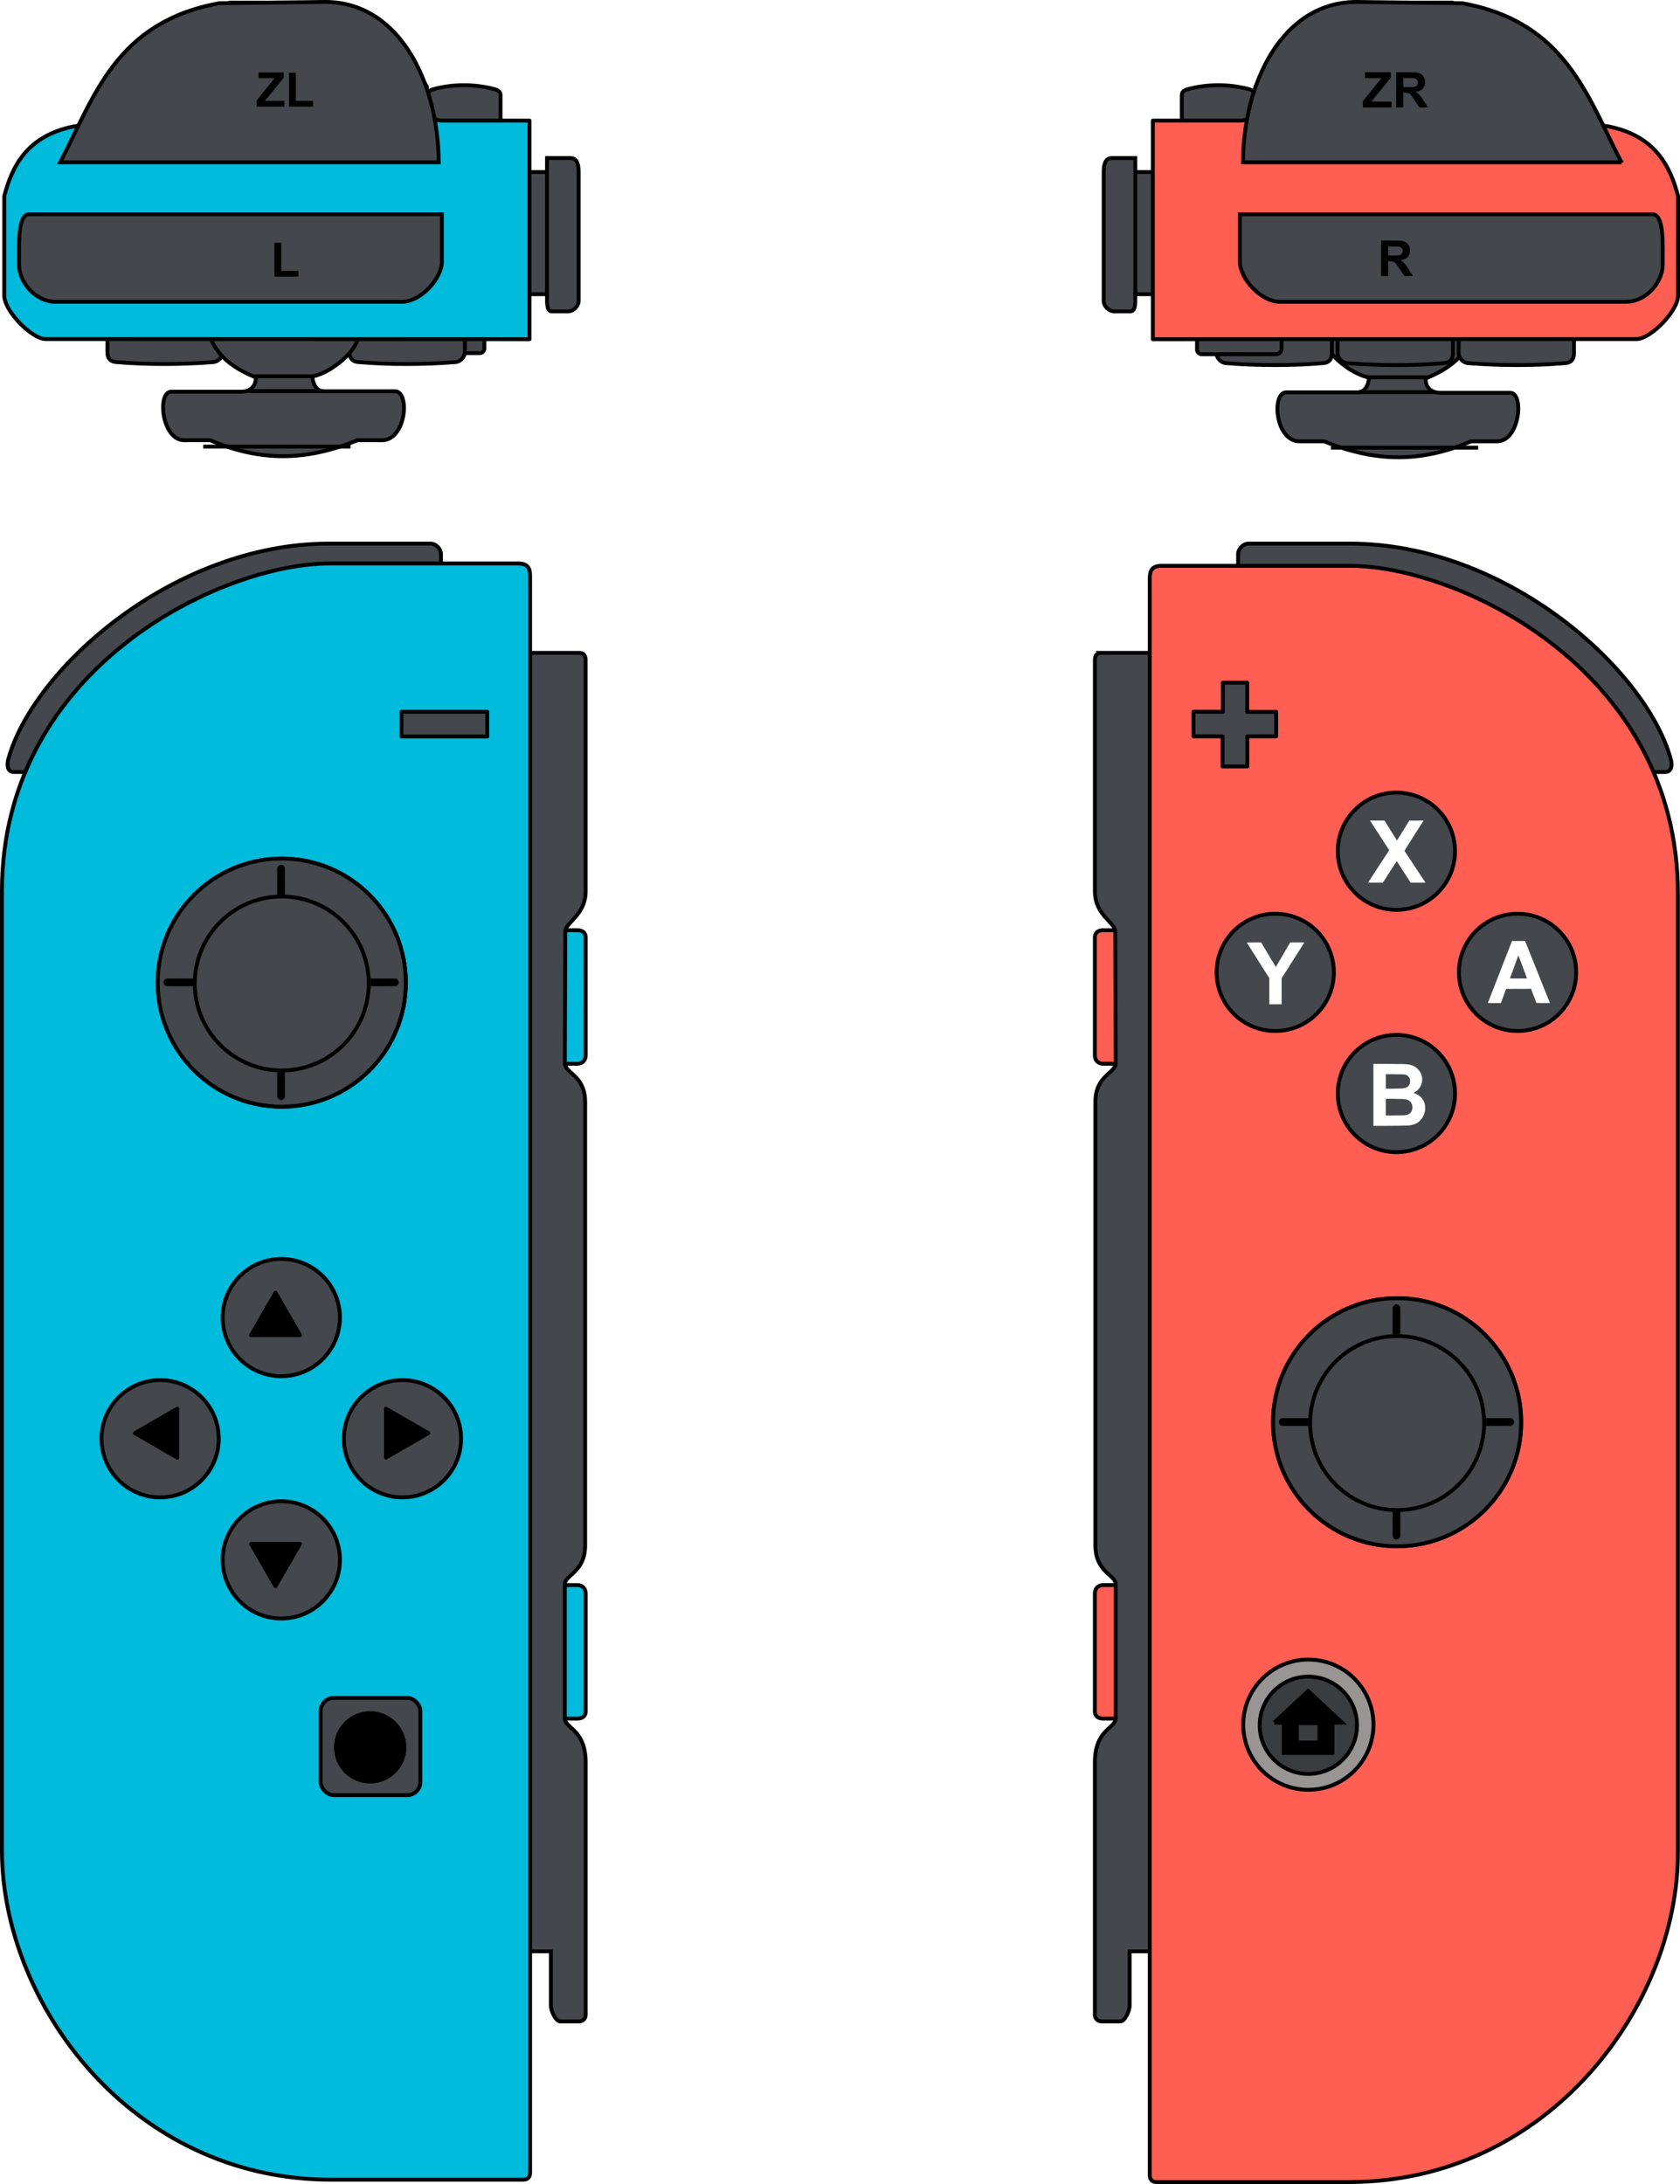 <?xml version="1.0" encoding="UTF-8" standalone="no"?>
<!-- Created with Inkscape (http://www.inkscape.org/) -->

<svg
   width="1000"
   height="1300"
   viewBox="0 0 264.583 343.958"
   version="1.1"
   id="svg1"
   xmlns="http://www.w3.org/2000/svg"
   xmlns:svg="http://www.w3.org/2000/svg">
  <defs
     id="defs1">
    <filter
       id="filter3994"
       color-interpolation-filters="sRGB"
       y="-0.06"
       height="1.12"
       x="-inf"
       width="inf">
      <feGaussianBlur
         stdDeviation="0.95"
         id="feGaussianBlur3996" />
    </filter>
  </defs>
  <style
     id="style2">#buttons{fill:#ffffff;}
.button{fill:#44484c;}
  </style>
  <g
     id="joycon"
     transform="scale(2.303)">
    <g
       id="right"
       transform="translate(27.045)">
      <path
         style="fill:#ff5f53;fill-opacity:1;stroke:#000000;stroke-width:0.265px;stroke-linecap:butt;stroke-linejoin:miter;stroke-opacity:1"
         d="m 48.376,63.613 h 1.111 v 9.132 h -1.087 c -0.38,0 -0.573,-0.265 -0.573,-0.573 v -8.08 c 0,-0.292 0.214,-0.479 0.55,-0.479 z"
         id="path3822" />
      <path
         id="path3824"
         d="m 48.376,117.526 h 1.111 v -9.132 h -1.087 c -0.38,0 -0.573,0.265 -0.573,0.573 v 8.08 c 0,0.292 0.214,0.479 0.55,0.479 z"
         style="fill:#ff5f53;fill-opacity:1;stroke:#000000;stroke-width:0.265px;stroke-linecap:butt;stroke-linejoin:miter;stroke-opacity:1" />
      <path
         style="fill:#44484c;fill-opacity:1;stroke:#000000;stroke-width:0.265px;stroke-linecap:butt;stroke-linejoin:miter;stroke-opacity:1"
         d="m 48.235,44.647 h 3.707 v 88.794 h -1.734 v 3.688 c 0,0.412 -0.346,1.107 -0.639,1.107 h -1.291 c -0.237,0 -0.45,-0.183 -0.45,-0.45 v -17.262 c 0,-2.28 1.426,-2.308 1.426,-3.028 V 108.339 c 0,-0.65 -1.391,-0.81 -1.391,-2.666 V 75.365 c 0,-1.84 1.391,-1.964 1.391,-2.666 l -0.033,-9.004 c 0,-0.62 -1.391,-1.098 -1.391,-2.748 V 45.124 c -0.003,-0.26 0.125,-0.476 0.406,-0.476 z"
         id="path3820" />
      <path
         style="fill:#44484c;fill-opacity:1;stroke:#000000;stroke-width:0.265px;stroke-linecap:butt;stroke-linejoin:miter;stroke-opacity:1"
         d="m 57.624,38.985 v -1.108 c 0,-0.333 0.34,-0.703 0.703,-0.703 h 6.945 c 10.714,0 20.304,8.642 21.948,14.775 0.075,0.28 0.102,0.842 -0.386,0.842 h -1.234 z"
         id="path3818" />
      <path
         style="fill:#ff5f53;fill-opacity:1;stroke:#000000;stroke-width:0.265px;stroke-linecap:butt;stroke-linejoin:miter;stroke-opacity:1"
         d="M 51.58,39.555 V 148.745 c 0,0.271 0.134,0.475 0.475,0.475 h 13.134 c 13.674,0 22.509,-12.091 22.509,-22.509 V 61.11 c 0,-15.315 -15.019,-22.415 -22.415,-22.415 h -12.909 c -0.658,0 -0.794,0.362 -0.794,0.86 z"
         id="path3923" />
      <path
         style="fill-opacity:1;stroke:#000000;stroke-width:0.265px;stroke-linecap:round;stroke-linejoin:round;stroke-opacity:1"
         d="m 54.565,48.674 h 2.013 v -1.988 h 1.67 v 1.996 h 1.979 v 1.67 h -1.971 v 2.063 h -1.695 v -2.063 h -1.988 z"
         id="Start"
         class="button" />
      <ellipse
         style="fill:#44484c;fill-opacity:1;stroke:#000000;stroke-width:0.265;stroke-linecap:round;stroke-linejoin:round;stroke-miterlimit:4;stroke-dasharray:none;stroke-opacity:1"
         id="path3095"
         cx="68.447"
         cy="58.21"
         rx="4.009"
         ry="4.009" />
      <ellipse
         id="path3865"
         style="fill:#44484c;fill-opacity:1;stroke:#000000;stroke-width:0.265;stroke-linecap:round;stroke-linejoin:round;stroke-miterlimit:4;stroke-dasharray:none;stroke-opacity:1"
         cx="68.447"
         cy="74.781"
         rx="4.009"
         ry="4.009" />
      <ellipse
         transform="rotate(90)"
         id="path3867"
         style="fill:#44484c;fill-opacity:1;stroke:#000000;stroke-width:0.265;stroke-linecap:round;stroke-linejoin:round;stroke-miterlimit:4;stroke-dasharray:none;stroke-opacity:1"
         cx="66.495"
         cy="-60.162"
         rx="4.009"
         ry="4.009" />
      <ellipse
         style="fill:#44484c;fill-opacity:1;stroke:#000000;stroke-width:0.265;stroke-linecap:round;stroke-linejoin:round;stroke-miterlimit:4;stroke-dasharray:none;stroke-opacity:1"
         id="path3869"
         transform="rotate(90)"
         cx="66.495"
         cy="-76.733"
         rx="4.009"
         ry="4.009" />
      <ellipse
         id="path3879"
         style="fill:#999595;fill-opacity:1;stroke:#000000;stroke-width:0.265;stroke-linecap:round;stroke-linejoin:round;stroke-miterlimit:4;stroke-dasharray:none;stroke-opacity:1"
         cx="62.426"
         cy="117.942"
         rx="4.453"
         ry="4.453" />
      <ellipse
         style="fill:#3a3d40;fill-opacity:1;stroke:#000000;stroke-width:0.265;stroke-linecap:round;stroke-linejoin:round;stroke-miterlimit:4;stroke-dasharray:none;stroke-opacity:1"
         id="path3881"
         cx="62.426"
         cy="117.982"
         rx="3.326"
         ry="3.326" />
      <path
         style="fill:#000000;stroke:#000000;stroke-width:0.265;stroke-linecap:butt;stroke-linejoin:miter;stroke-miterlimit:4;stroke-dasharray:none;stroke-opacity:1"
         d="m 60.087,117.805 h 0.657 v 2.068 c 1.102,0 2.333,0 3.334,0 v -2.068 h 0.657 c -0.724,-0.673 -1.698,-1.593 -2.324,-2.165 -0.757,0.696 -1.556,1.448 -2.324,2.165 z m 1.55,0.035 c 0.513,0 1.085,0 1.55,0 v 1.321 c -0.512,0 -1.084,0 -1.55,0 z"
         id="path3883" />
      <circle
         style="fill-opacity:1;stroke:#000000;stroke-width:0.265;stroke-linecap:round;stroke-linejoin:round;stroke-miterlimit:4;stroke-dasharray:none;stroke-opacity:1"
         id="rightStickBackground"
         cx="68.497"
         cy="97.259"
         r="8.483" />
      <g
         id="RightStick"
         class="button"
         style="display:inline">
        <circle
           style="fill-opacity:1;stroke:#000000;stroke-width:0.265;stroke-linecap:round;stroke-linejoin:round;stroke-miterlimit:4;stroke-dasharray:none;stroke-opacity:1"
           id="path3888"
           cx="68.497"
           cy="97.259"
           r="8.483" />
        <circle
           id="path3892"
           style="fill-opacity:1;stroke:#000000;stroke-width:0.265;stroke-linecap:round;stroke-linejoin:round;stroke-miterlimit:4;stroke-dasharray:none;stroke-opacity:1"
           cx="68.497"
           cy="97.318"
           r="5.949" />
        <path
           style="fill:#000000;stroke:#000000;stroke-width:0.008;stroke-linecap:round;stroke-linejoin:round;stroke-miterlimit:4;stroke-dasharray:none;stroke-opacity:1"
           d="m 68.19,90.35 c 6e-5,-0.568 0.003,-0.903 0.004,-0.921 0.008,-0.055 0.035,-0.107 0.076,-0.149 0.126,-0.126 0.34,-0.088 0.417,0.073 0.029,0.06 0.027,-0.013 0.027,0.984 l 6e-5,0.9 -0.186,-2.1e-4 c -0.102,-1.2e-4 -0.22,0.001 -0.263,0.003 l -0.077,0.003 8e-5,-0.893 z"
           id="path3899" />
        <path
           style="fill:#000000;fill-opacity:1;stroke:#000000;stroke-width:0.008;stroke-linecap:round;stroke-linejoin:round;stroke-miterlimit:4;stroke-dasharray:none;stroke-opacity:1"
           d="m 68.423,105.278 c -0.103,-0.011 -0.192,-0.088 -0.224,-0.194 -0.006,-0.021 -0.007,-0.087 -0.008,-0.857 l -0.003,-0.834 0.061,0.003 c 0.034,0.002 0.152,0.003 0.263,0.003 h 0.202 v 0.835 0.835 l -0.009,0.027 c -0.028,0.081 -0.091,0.144 -0.172,0.171 -0.026,0.009 -0.077,0.013 -0.108,0.01 v 0 z"
           id="path3901" />
        <path
           style="fill:#000000;fill-opacity:1;stroke:#000000;stroke-width:0.008;stroke-linecap:round;stroke-linejoin:round;stroke-miterlimit:4;stroke-dasharray:none;stroke-opacity:1"
           d="m 74.578,97.336 c 0,-0.094 -0.003,-0.212 -0.003,-0.263 l -0.003,-0.092 0.855,0.001 0.855,10e-4 0.03,0.011 c 0.114,0.042 0.185,0.147 0.177,0.263 -0.004,0.064 -0.029,0.121 -0.074,0.167 -0.035,0.036 -0.068,0.055 -0.129,0.074 -0.013,0.004 -0.188,0.006 -0.862,0.007 l -0.845,10e-4 v -0.171 0 z"
           id="path3903" />
        <path
           style="fill:#000000;fill-opacity:1;stroke:#000000;stroke-width:0.008;stroke-linecap:round;stroke-linejoin:round;stroke-miterlimit:4;stroke-dasharray:none;stroke-opacity:1"
           d="m 60.642,97.502 c -0.057,-0.008 -0.112,-0.036 -0.153,-0.079 -0.141,-0.149 -0.07,-0.387 0.13,-0.436 0.019,-0.005 0.182,-0.006 0.913,-0.006 l 0.89,-1.4e-4 -0.003,0.088 c -0.003,0.048 -0.003,0.166 -0.003,0.263 v 0.175 l -0.874,-5.3e-4 c -0.481,-2.6e-4 -0.886,-0.002 -0.899,-0.004 z"
           id="path3905" />
      </g>
      <g
         id="buttons">
        <path
           style="stroke:none;stroke-width:0.265"
           d="m 66.511,60.355 c 0,-0.003 0.325,-0.501 0.723,-1.109 l 0.723,-1.104 -0.641,-0.99 c -0.352,-0.544 -0.649,-1.001 -0.659,-1.015 l -0.018,-0.025 h 0.496 0.496 l 0.425,0.682 c 0.234,0.375 0.429,0.68 0.434,0.679 0.005,-0.003 0.195,-0.307 0.423,-0.679 l 0.414,-0.676 0.488,-0.003 c 0.269,-0.003 0.488,0 0.488,0.003 0,0.003 -0.294,0.465 -0.654,1.027 -0.375,0.585 -0.653,1.028 -0.651,1.037 0.003,0.008 0.326,0.5 0.719,1.092 0.394,0.592 0.716,1.079 0.716,1.082 0,0.003 -0.228,0.005 -0.508,0.005 H 69.419 L 68.947,59.622 c -0.381,-0.596 -0.474,-0.735 -0.483,-0.725 -0.006,0.007 -0.221,0.339 -0.477,0.738 l -0.466,0.726 h -0.504 c -0.277,0 -0.504,-0.003 -0.504,-0.004 z"
           id="X" />
        <path
           style="stroke:none;stroke-width:0.265"
           d="m 74.705,68.578 c 0.016,-0.042 1.605,-4.122 1.625,-4.172 l 0.023,-0.058 h 0.447 0.447 l 0.846,2.112 c 0.465,1.161 0.848,2.117 0.851,2.123 0.004,0.009 -0.089,0.011 -0.457,0.009 l -0.462,-0.003 -0.186,-0.484 -0.186,-0.484 -0.853,0.003 -0.853,0.003 -0.176,0.484 -0.176,0.484 h -0.449 c -0.424,0 -0.448,-0.003 -0.443,-0.016 z m 2.673,-1.674 c -0.003,-0.006 -0.135,-0.363 -0.295,-0.793 -0.16,-0.43 -0.293,-0.778 -0.296,-0.774 -0.005,0.005 -0.346,0.939 -0.573,1.567 -0.003,0.009 0.117,0.011 0.582,0.011 0.465,0 0.585,-0.003 0.582,-0.011 z"
           id="A" />
        <path
           style="stroke:none;stroke-width:0.265"
           d="m 66.875,74.872 v -2.119 l 1.048,0.004 c 1.045,0.004 1.157,0.008 1.367,0.04 0.318,0.048 0.579,0.211 0.751,0.467 0.262,0.39 0.22,0.9 -0.103,1.242 -0.075,0.08 -0.147,0.136 -0.248,0.192 l -0.078,0.044 0.063,0.021 c 0.154,0.051 0.317,0.144 0.426,0.244 0.128,0.117 0.239,0.304 0.287,0.483 0.022,0.082 0.024,0.108 0.025,0.262 0,0.134 -0.003,0.188 -0.016,0.248 -0.053,0.243 -0.171,0.469 -0.328,0.629 -0.2,0.204 -0.446,0.307 -0.796,0.336 -0.175,0.014 -1.025,0.027 -1.766,0.028 h -0.631 v -2.119 z m 2.112,1.398 c 0.196,-0.016 0.3,-0.056 0.403,-0.153 0.107,-0.101 0.151,-0.217 0.151,-0.397 0,-0.277 -0.15,-0.47 -0.411,-0.531 -0.151,-0.035 -0.239,-0.04 -0.829,-0.044 l -0.576,-0.004 v 0.57 0.57 h 0.576 c 0.317,-8e-5 0.625,-0.004 0.685,-0.009 v 0 z m -0.341,-1.831 c 0.309,-0.009 0.371,-0.018 0.482,-0.07 0.116,-0.055 0.199,-0.147 0.237,-0.265 0.026,-0.081 0.026,-0.246 -2.7e-4,-0.328 -0.05,-0.154 -0.164,-0.254 -0.341,-0.295 -0.055,-0.013 -0.151,-0.016 -0.681,-0.019 l -0.617,-0.004 v 0.496 0.496 h 0.321 c 0.177,0 0.446,-0.004 0.599,-0.008 v 0 z"
           id="B" />
        <path
           style="display:inline;stroke:none;stroke-width:0.265"
           d="m 59.758,67.785 v -0.891 l -0.771,-1.218 c -0.424,-0.67 -0.771,-1.22 -0.771,-1.222 0,-0.003 0.221,-0.004 0.492,-0.004 l 0.492,1.06e-4 0.498,0.839 c 0.371,0.624 0.501,0.836 0.509,0.828 0.006,-0.006 0.227,-0.384 0.492,-0.839 l 0.482,-0.828 h 0.485 0.485 l -0.013,0.021 c -0.007,0.011 -0.357,0.563 -0.776,1.226 L 60.598,66.901 v 0.888 0.888 h -0.42 -0.42 v -0.891 z"
           id="Y" />
      </g>
      <path
         id="path4136"
         d="m 52.096,11.769 h -1.501 l -0.004,-0.959 h -1.606 c -0.42,0 -0.554,0.382 -0.554,0.959 v 8.793 c 0,0.41 0.388,0.733 0.733,0.733 h 1.084 c 0.295,0 0.312,-0.319 0.343,-0.594 v -0.584 h 1.48 z"
         style="fill:#44484c;fill-opacity:1;stroke:#000000;stroke-width:0.265px;stroke-linecap:butt;stroke-linejoin:miter;stroke-opacity:1" />
      <path
         id="path4138"
         d="M 50.593,20.1 V 11.832"
         style="fill:#44484c;fill-opacity:1;stroke:#000000;stroke-width:0.265px;stroke-linecap:butt;stroke-linejoin:miter;stroke-opacity:1" />
      <path
         style="fill:#44484c;fill-opacity:1;stroke:#000000;stroke-width:0.265px;stroke-linecap:butt;stroke-linejoin:miter;stroke-opacity:1"
         d="m 58.733,6.537 v 1.852 h -4.961 V 6.504 c 0,-0.244 0.213,-0.354 0.405,-0.405 1.385,-0.371 2.877,-0.352 4.192,0 0.207,0.056 0.364,0.195 0.364,0.438 z"
         id="path4158" />
      <path
         style="fill:#44484c;fill-opacity:1;stroke:#000000;stroke-width:0.265px;stroke-linecap:butt;stroke-linejoin:miter;stroke-opacity:1"
         d="m 63.517,23.377 c 0.206,0.741 1.629,2.125 3.051,2.447 0,0.421 -0.247,1.006 -0.76,1.006 h -4.888 c -1.029,0 -0.77,3.348 0.897,3.348 h 1.687 c 3.505,1.44 6.635,1.47 10.056,0 h 1.777 c 1.548,0 1.867,-3.318 0.889,-3.318 h -4.794 c -0.695,0 -1.021,-0.486 -0.98,-0.98 1.248,-0.517 2.362,-1.194 2.991,-2.453 v -0.468 h -9.93 z"
         id="path4146" />
      <path
         style="fill:#44484c;fill-opacity:1;stroke:#000000;stroke-width:0.265px;stroke-linecap:butt;stroke-linejoin:miter;stroke-opacity:1"
         d="m 64.034,23.022 c 0,0.047 0,1.146 0,1.146 0,0.478 -0.292,0.667 -0.667,0.667 -2.018,0.178 -4.47,0.168 -6.536,0 -0.347,0 -0.688,-0.33 -0.684,-0.684 v -1.397 h 7.887 z"
         id="path4154" />
      <path
         style="fill:none;stroke:#000000;stroke-width:0.265px;stroke-linecap:butt;stroke-linejoin:miter;stroke-opacity:1"
         d="m 65.865,26.817 h 5.126"
         id="path4148" />
      <path
         style="fill:#44484c;fill-opacity:1;stroke:#000000;stroke-width:0.265px;stroke-linecap:butt;stroke-linejoin:miter;stroke-opacity:1"
         d="m 54.813,22.329 v 1.602 c 0,0.138 0.164,0.292 0.292,0.292 h 5.133 c 0.161,0 0.357,-0.161 0.357,-0.357 v -1.549 z"
         id="path4142" />
      <path
         style="fill:none;stroke:#000000;stroke-width:0.265px;stroke-linecap:butt;stroke-linejoin:miter;stroke-opacity:1"
         d="m 66.527,25.803 h 4.07"
         id="path4150" />
      <path
         style="fill:#44484c;fill-opacity:1;stroke:#000000;stroke-width:0.265px;stroke-linecap:butt;stroke-linejoin:miter;stroke-opacity:1"
         d="m 80.591,23.022 c 0,0.047 0,1.146 0,1.146 0,0.478 -0.292,0.667 -0.666,0.667 -2.018,0.178 -4.47,0.168 -6.536,0 -0.347,0 -0.688,-0.33 -0.684,-0.684 v -1.397 h 7.887 z"
         id="path4144" />
      <path
         transform="matrix(0,0.265,0.265,0,-213.137,-244.136)"
         style="fill:none;stroke:#000000;stroke-width:1px;stroke-linecap:butt;stroke-linejoin:miter;stroke-opacity:1;filter:url(#filter3994)"
         d="m 1036.792,1045.682 v 38"
         id="path4152" />
      <path
         id="path4160"
         d="m 72.311,23.022 c 0,0.047 0,1.146 0,1.146 0,0.478 -0.292,0.667 -0.666,0.667 -2.018,0.178 -4.47,0.168 -6.536,0 -0.347,0 -0.688,-0.33 -0.684,-0.684 v -1.397 h 7.887 z"
         style="fill:#44484c;fill-opacity:1;stroke:#000000;stroke-width:0.265px;stroke-linecap:butt;stroke-linejoin:miter;stroke-opacity:1" />
      <path
         id="path4140"
         d="m 84.865,23.188 c 0.971,0 2.844,-1.929 2.844,-2.968 v -6.813 c -0.521,-1.975 -1.52,-4.121 -4.763,-4.762 -0.566,0 -0.86,-0.534 -0.86,-0.86 -3.07,-4.071 -6.402,-6.166 -9.823,-7.607 h -7.243 c -3.115,1.397 -4.852,3.483 -6.218,5.755 v 1.257 c 0,0.519 -0.43,1.058 -0.992,1.058 h -6.019 V 23.196 Z"
         style="fill:#ff5f53;fill-opacity:1;stroke:#000000;stroke-width:0.265px;stroke-linecap:round;stroke-linejoin:round;stroke-opacity:1" />
      <path
         id="path4166"
         d="m 83.839,11.1 h -25.88 c 0.013,-5.389 2.663,-10.967 7.76,-10.967 l 7.239,0.087 c 7.088,1.293 8.544,6.384 10.881,10.881 z"
         style="fill:#44484c;fill-opacity:1;stroke:#000000;stroke-width:0.265px;stroke-linecap:butt;stroke-linejoin:miter;stroke-opacity:1" />
      <path
         id="path4168"
         d="m 85.963,14.654 h -28.221 v 3.251 c 0,1.098 1.402,2.731 2.731,2.731 h 23.669 c 1.445,0 2.514,-1.396 2.514,-2.514 0,-1.347 0.116,-3.468 -0.694,-3.468 z"
         style="fill:#44484c;fill-opacity:1;stroke:#000000;stroke-width:0.265px;stroke-linecap:butt;stroke-linejoin:miter;stroke-opacity:1" />
      <path
         style="fill-opacity:1;stroke:#000000;stroke-width:0.005;stroke-linecap:round;stroke-linejoin:round;stroke-miterlimit:4;stroke-dasharray:none;stroke-opacity:1"
         d="m 67.4,17.661 v -1.21 l 0.55,6.6e-5 c 0.303,3.7e-5 0.594,0.002 0.648,0.005 0.235,0.012 0.383,0.044 0.485,0.107 0.156,0.096 0.261,0.267 0.287,0.469 0.008,0.062 0.003,0.198 -0.009,0.255 -0.042,0.191 -0.15,0.334 -0.321,0.422 -0.065,0.034 -0.165,0.067 -0.243,0.081 -0.032,0.006 -0.059,0.012 -0.059,0.013 8e-5,0.002 0.018,0.013 0.038,0.026 0.068,0.041 0.139,0.097 0.199,0.158 0.098,0.098 0.16,0.188 0.421,0.606 0.088,0.141 0.164,0.262 0.168,0.268 l 0.007,0.011 h -0.289 -0.289 l -0.193,-0.288 c -0.363,-0.542 -0.411,-0.605 -0.499,-0.663 -0.068,-0.045 -0.128,-0.057 -0.301,-0.062 l -0.116,-0.003 v 0.508 0.508 h -0.243 -0.243 v -1.21 z m 1.198,-0.198 c 0.103,-0.013 0.155,-0.037 0.206,-0.092 0.051,-0.056 0.071,-0.116 0.071,-0.21 0,-0.13 -0.048,-0.216 -0.148,-0.264 -0.078,-0.037 -0.065,-0.036 -0.475,-0.038 l -0.366,-0.002 v 0.31 0.31 l 0.327,-0.002 c 0.258,-0.002 0.34,-0.004 0.386,-0.01 v 0 z"
         id="RightShoulder" />
      <g
         id="RightTrigger">
        <path
           style="fill-opacity:1;stroke-width:0.005;stroke-linecap:round;stroke-linejoin:round;stroke-miterlimit:4;stroke-dasharray:none;stroke-opacity:1"
           d="m 68.434,6.145 v -1.208 l 0.626,0.002 c 0.668,0.002 0.682,0.003 0.821,0.028 0.083,0.015 0.137,0.032 0.197,0.062 0.064,0.032 0.106,0.062 0.153,0.112 0.078,0.082 0.133,0.187 0.162,0.308 0.012,0.051 0.013,0.063 0.013,0.163 8e-5,0.084 -0.003,0.117 -0.008,0.15 -0.056,0.276 -0.246,0.449 -0.56,0.512 -0.059,0.012 -0.066,0.014 -0.058,0.02 0.005,0.004 0.032,0.021 0.059,0.039 0.144,0.095 0.233,0.189 0.369,0.393 0.05,0.074 0.386,0.609 0.391,0.621 0.003,0.005 -0.056,0.006 -0.286,0.005 l -0.288,-0.001 -0.216,-0.321 c -0.307,-0.458 -0.342,-0.506 -0.407,-0.571 -0.09,-0.089 -0.155,-0.109 -0.361,-0.114 l -0.122,-0.003 v 0.505 0.505 h -0.243 -0.243 v -1.208 z m 1.171,-0.193 c 0.08,-0.009 0.117,-0.018 0.16,-0.039 0.069,-0.034 0.118,-0.098 0.137,-0.18 0.01,-0.044 0.01,-0.136 -2.6e-4,-0.176 -0.031,-0.12 -0.125,-0.195 -0.262,-0.208 -0.026,-0.003 -0.198,-0.005 -0.383,-0.005 l -0.337,-1.7e-4 v 0.309 0.309 l 0.317,-0.003 c 0.189,-0.002 0.338,-0.005 0.369,-0.008 v 0 z"
           id="path4234" />
        <path
           style="fill-opacity:1;stroke-width:0.005;stroke-linecap:round;stroke-linejoin:round;stroke-miterlimit:4;stroke-dasharray:none;stroke-opacity:1"
           d="m 66.155,7.135 v -0.218 l 0.635,-0.784 c 0.349,-0.431 0.635,-0.785 0.635,-0.786 0,-0.001 -0.254,-0.002 -0.564,-0.002 H 66.297 V 5.14 4.937 h 0.884 0.885 v 0.187 0.187 l -0.664,0.818 -0.664,0.818 0.689,0.001 0.689,0.001 v 0.201 0.201 h -0.98 -0.98 v -0.218 z"
           id="path4236" />
      </g>
    </g>
    <g
       id="left">
      <path
         id="path4182"
         d="m 33.123,22.256 v 1.602 c 0,0.138 -0.164,0.292 -0.292,0.292 h -5.133 c -0.161,0 -0.357,-0.161 -0.357,-0.357 V 22.245 Z"
         style="fill:#44484c;fill-opacity:1;stroke:#000000;stroke-width:0.265px;stroke-linecap:butt;stroke-linejoin:miter;stroke-opacity:1" />
      <path
         id="path4186"
         d="m 23.902,22.95 c 0,0.047 0,1.146 0,1.146 0,0.478 0.292,0.667 0.667,0.667 2.018,0.178 4.47,0.168 6.536,0 0.347,0 0.688,-0.33 0.684,-0.684 v -1.397 h -7.887 z"
         style="fill:#44484c;fill-opacity:1;stroke:#000000;stroke-width:0.265px;stroke-linecap:butt;stroke-linejoin:miter;stroke-opacity:1" />
      <path
         id="path4190"
         d="m 7.345,22.95 c 0,0.047 0,1.146 0,1.146 0,0.478 0.292,0.667 0.666,0.667 2.018,0.178 4.47,0.168 6.536,0 0.347,0 0.688,-0.33 0.684,-0.684 V 22.681 H 7.345 Z"
         style="fill:#44484c;fill-opacity:1;stroke:#000000;stroke-width:0.265px;stroke-linecap:butt;stroke-linejoin:miter;stroke-opacity:1" />
      <path
         id="path3828"
         d="m 39.503,63.613 h -1.111 v 9.132 h 1.087 c 0.38,0 0.573,-0.265 0.573,-0.573 v -8.08 c 0,-0.292 -0.214,-0.479 -0.55,-0.479 z"
         style="fill:#00bbdb;fill-opacity:1;stroke:#000000;stroke-width:0.265px;stroke-linecap:butt;stroke-linejoin:miter;stroke-opacity:1" />
      <path
         style="fill:#00bbdb;fill-opacity:1;stroke:#000000;stroke-width:0.265px;stroke-linecap:butt;stroke-linejoin:miter;stroke-opacity:1"
         d="m 39.503,117.526 h -1.111 v -9.132 h 1.087 c 0.38,0 0.573,0.265 0.573,0.573 v 8.08 c 0,0.292 -0.214,0.479 -0.55,0.479 z"
         id="path3830" />
      <path
         id="path3826"
         d="m 39.644,44.647 h -3.707 v 88.794 h 1.734 v 3.688 c 0,0.412 0.346,1.107 0.639,1.107 h 1.291 c 0.237,0 0.45,-0.183 0.45,-0.45 v -17.262 c 0,-2.28 -1.426,-2.308 -1.426,-3.029 v -9.156 c 0,-0.65 1.391,-0.81 1.391,-2.666 V 75.365 c 0,-1.84 -1.391,-1.964 -1.391,-2.666 l 0.033,-9.004 c 0,-0.62 1.391,-1.098 1.391,-2.748 l -7.93e-4,-15.824 c 0.002,-0.26 -0.125,-0.476 -0.406,-0.476 z"
         style="fill:#44484c;fill-opacity:1;stroke:#000000;stroke-width:0.265px;stroke-linecap:butt;stroke-linejoin:miter;stroke-opacity:1" />
      <path
         id="path3832"
         d="m 30.155,38.985 v -1.108 c 0,-0.333 -0.34,-0.703 -0.703,-0.703 h -6.945 c -10.714,0 -20.304,8.642 -21.948,14.775 -0.075,0.28 -0.102,0.842 0.386,0.842 h 1.234 z"
         style="fill:#44484c;fill-opacity:1;stroke:#000000;stroke-width:0.265px;stroke-linecap:butt;stroke-linejoin:miter;stroke-opacity:1" />
      <path
         id="path3925"
         d="m 36.251,39.392 v 109.19 c 0,0.271 -0.134,0.475 -0.475,0.475 H 22.642 c -13.674,0 -22.509,-12.091 -22.509,-22.509 V 60.947 c 0,-15.315 15.019,-22.415 22.415,-22.415 h 12.909 c 0.658,0 0.795,0.362 0.795,0.86 z"
         style="fill:#00bbdb;fill-opacity:1;stroke:#000000;stroke-width:0.265px;stroke-linecap:butt;stroke-linejoin:miter;stroke-opacity:1" />
      <circle
         id="path3871"
         style="fill:#44484c;fill-opacity:1;stroke:#000000;stroke-width:0.265;stroke-linecap:round;stroke-linejoin:round;stroke-miterlimit:4;stroke-dasharray:none;stroke-opacity:1"
         cx="19.236"
         cy="90.102"
         r="4.009" />
      <circle
         style="fill:#44484c;fill-opacity:1;stroke:#000000;stroke-width:0.265;stroke-linecap:round;stroke-linejoin:round;stroke-miterlimit:4;stroke-dasharray:none;stroke-opacity:1"
         id="path3873"
         cx="19.236"
         cy="106.672"
         r="4.009" />
      <circle
         style="fill:#44484c;fill-opacity:1;stroke:#000000;stroke-width:0.265;stroke-linecap:round;stroke-linejoin:round;stroke-miterlimit:4;stroke-dasharray:none;stroke-opacity:1"
         id="path3875"
         transform="rotate(90)"
         cx="98.387"
         cy="-10.951"
         r="4.009" />
      <circle
         transform="rotate(90)"
         id="path3877"
         style="fill:#44484c;fill-opacity:1;stroke:#000000;stroke-width:0.265;stroke-linecap:round;stroke-linejoin:round;stroke-miterlimit:4;stroke-dasharray:none;stroke-opacity:1"
         cx="98.387"
         cy="-27.522"
         r="4.009" />
      <rect
         style="fill-opacity:1;stroke:#000000;stroke-width:0.265;stroke-linecap:round;stroke-linejoin:round;stroke-miterlimit:4;stroke-dasharray:none;stroke-opacity:1"
         id="Back"
         width="5.87"
         height="1.687"
         x="27.454"
         y="48.675"
         class="button" />
      <circle
         id="leftStickBackground"
         style="display:inline;fill-opacity:1;stroke:#000000;stroke-width:0.264;stroke-linecap:round;stroke-linejoin:round;stroke-miterlimit:4;stroke-dasharray:none;stroke-opacity:1"
         cx="19.269"
         cy="67.196"
         r="8.483" />
      <g
         id="LeftStick"
         class="button"
         style="display:inline">
        <circle
           id="path3907"
           style="fill-opacity:1;stroke:#000000;stroke-width:0.265;stroke-linecap:round;stroke-linejoin:round;stroke-miterlimit:4;stroke-dasharray:none;stroke-opacity:1"
           cx="19.269"
           cy="67.196"
           r="8.483" />
        <circle
           style="fill-opacity:1;stroke:#000000;stroke-width:0.265;stroke-linecap:round;stroke-linejoin:round;stroke-miterlimit:4;stroke-dasharray:none;stroke-opacity:1"
           id="path3909"
           cx="19.269"
           cy="67.255"
           r="5.949" />
        <path
           id="path3911"
           d="m 18.961,60.287 c 5.3e-5,-0.568 0.002,-0.903 0.004,-0.921 0.008,-0.055 0.035,-0.107 0.077,-0.149 0.126,-0.126 0.34,-0.088 0.417,0.073 0.029,0.06 0.027,-0.013 0.027,0.984 l 6.1e-5,0.9 -0.186,-2.17e-4 c -0.102,-1.19e-4 -0.22,0.001 -0.263,0.003 l -0.077,0.003 7.9e-5,-0.893 z"
           style="fill:#000000;stroke:#000000;stroke-width:0.008;stroke-linecap:round;stroke-linejoin:round;stroke-miterlimit:4;stroke-dasharray:none;stroke-opacity:1" />
        <path
           id="path3913"
           d="m 19.194,75.215 c -0.103,-0.012 -0.192,-0.088 -0.224,-0.194 -0.006,-0.021 -0.007,-0.087 -0.008,-0.857 l -0.001,-0.834 0.061,0.003 c 0.034,0.002 0.152,0.003 0.263,0.003 h 0.202 l -0.001,0.835 -0.001,0.835 -0.009,0.027 c -0.028,0.081 -0.091,0.144 -0.172,0.171 -0.026,0.009 -0.077,0.013 -0.108,0.01 v 0 z"
           style="fill:#000000;fill-opacity:1;stroke:#000000;stroke-width:0.008;stroke-linecap:round;stroke-linejoin:round;stroke-miterlimit:4;stroke-dasharray:none;stroke-opacity:1" />
        <path
           id="path3915"
           d="m 25.35,67.273 c 0,-0.094 -0.002,-0.212 -0.003,-0.263 l -0.003,-0.092 0.855,0.001 0.855,0.001 0.03,0.011 c 0.114,0.042 0.185,0.147 0.177,0.263 -0.004,0.064 -0.03,0.121 -0.074,0.167 -0.035,0.036 -0.068,0.055 -0.129,0.075 -0.013,0.004 -0.188,0.006 -0.862,0.006 l -0.845,0.001 v -0.171 0 z"
           style="fill:#000000;fill-opacity:1;stroke:#000000;stroke-width:0.008;stroke-linecap:round;stroke-linejoin:round;stroke-miterlimit:4;stroke-dasharray:none;stroke-opacity:1" />
        <path
           id="path3917"
           d="m 11.414,67.439 c -0.057,-0.007 -0.112,-0.036 -0.153,-0.079 -0.141,-0.149 -0.07,-0.387 0.13,-0.436 0.019,-0.005 0.182,-0.006 0.913,-0.006 l 0.89,-1.49e-4 -0.003,0.088 c -0.002,0.048 -0.003,0.166 -0.003,0.263 v 0.175 l -0.874,-5.29e-4 c -0.481,-2.65e-4 -0.886,-0.002 -0.899,-0.004 z"
           style="fill:#000000;fill-opacity:1;stroke:#000000;stroke-width:0.008;stroke-linecap:round;stroke-linejoin:round;stroke-miterlimit:4;stroke-dasharray:none;stroke-opacity:1" />
      </g>
      <rect
         style="fill:#44484c;fill-opacity:1;stroke:#000000;stroke-width:0.265;stroke-linecap:round;stroke-linejoin:round;stroke-miterlimit:4;stroke-dasharray:none;stroke-opacity:1"
         id="rect3919"
         width="6.813"
         height="6.648"
         x="21.931"
         y="116.111"
         ry="0.893" />
      <circle
         style="fill:#000000;stroke:#000000;stroke-width:0.265;stroke-linecap:round;stroke-linejoin:round;stroke-miterlimit:4;stroke-dasharray:none;stroke-opacity:1"
         id="path3921"
         cx="25.313"
         cy="119.492"
         r="2.34" />
      <g
         id="dpad">
        <path
           style="stroke:#000000;stroke-width:0.905;stroke-linecap:round;stroke-linejoin:round;stroke-miterlimit:4;stroke-dasharray:none;stroke-opacity:1"
           id="DpadRight"
           d="m 134.973,862.558 0,-11.468 9.932,5.734 z"
           transform="matrix(0.292,0,0,0.292,-13.02,-152.188)" />
        <path
           transform="matrix(-0.292,0,0,0.292,51.535,-152.188)"
           d="m 134.973,862.558 0,-11.468 9.932,5.734 z"
           id="DpadLeft"
           style="stroke:#000000;stroke-width:0.905;stroke-linecap:round;stroke-linejoin:round;stroke-miterlimit:4;stroke-dasharray:none;stroke-opacity:1" />
        <path
           transform="matrix(0,-0.292,0.292,0,-231.352,130.718)"
           d="m 134.973,862.558 0,-11.468 9.932,5.734 z"
           id="DpadUp"
           style="stroke:#000000;stroke-width:0.905;stroke-linecap:round;stroke-linejoin:round;stroke-miterlimit:4;stroke-dasharray:none;stroke-opacity:1" />
        <path
           style="stroke:#000000;stroke-width:0.905;stroke-linecap:round;stroke-linejoin:round;stroke-miterlimit:4;stroke-dasharray:none;stroke-opacity:1"
           id="DpadDown"
           d="m 134.973,862.558 0,-11.468 9.932,5.734 z"
           transform="matrix(0,0.292,0.292,0,-231.352,66.163)" />
      </g>
      <path
         style="fill:#44484c;fill-opacity:1;stroke:#000000;stroke-width:0.265px;stroke-linecap:butt;stroke-linejoin:miter;stroke-opacity:1"
         d="m 35.905,11.769 h 1.501 l 0.004,-0.959 h 1.606 c 0.42,0 0.554,0.382 0.554,0.959 v 8.793 c 0,0.41 -0.388,0.733 -0.733,0.733 h -1.084 c -0.295,0 -0.312,-0.319 -0.343,-0.594 V 20.118 H 35.93 Z"
         id="path4172" />
      <path
         style="fill:#44484c;fill-opacity:1;stroke:#000000;stroke-width:0.265px;stroke-linecap:butt;stroke-linejoin:miter;stroke-opacity:1"
         d="M 37.407,20.1 V 11.832"
         id="path4174" />
      <path
         id="path4176"
         d="m 29.267,6.537 v 1.852 h 4.961 v -1.885 c 0,-0.244 -0.213,-0.354 -0.405,-0.405 -1.385,-0.371 -2.877,-0.352 -4.192,0 -0.207,0.056 -0.364,0.195 -0.364,0.438 z"
         style="fill:#44484c;fill-opacity:1;stroke:#000000;stroke-width:0.265px;stroke-linecap:butt;stroke-linejoin:miter;stroke-opacity:1" />
      <path
         id="path4180"
         d="m 24.419,23.304 c -0.206,0.741 -1.629,2.125 -3.051,2.447 0,0.421 0.247,1.006 0.76,1.006 h 4.888 c 1.029,0 0.77,3.348 -0.897,3.348 h -1.687 c -3.505,1.44 -6.635,1.47 -10.056,0 h -1.777 c -1.548,0 -1.867,-3.318 -0.889,-3.318 h 4.794 c 0.695,0 1.021,-0.486 0.98,-0.98 -1.248,-0.517 -2.362,-1.194 -2.991,-2.453 v -0.468 h 9.93 z"
         style="fill:#44484c;fill-opacity:1;stroke:#000000;stroke-width:0.265px;stroke-linecap:butt;stroke-linejoin:miter;stroke-opacity:1" />
      <path
         style="fill:#00bbdb;fill-opacity:1;stroke:#000000;stroke-width:0.265px;stroke-linecap:round;stroke-linejoin:round;stroke-opacity:1"
         d="m 3.135,23.188 c -0.971,0 -2.844,-1.929 -2.844,-2.968 v -6.813 c 0.521,-1.975 1.52,-4.121 4.763,-4.763 0.566,0 0.86,-0.534 0.86,-0.86 3.07,-4.071 6.402,-6.166 9.823,-7.607 h 7.243 c 3.115,1.397 4.852,3.483 6.218,5.755 v 1.257 c 0,0.519 0.43,1.058 0.992,1.058 h 6.019 V 23.196 Z"
         id="path4178" />
      <path
         style="fill:#44484c;fill-opacity:1;stroke:#000000;stroke-width:0.265px;stroke-linecap:butt;stroke-linejoin:miter;stroke-opacity:1"
         d="M 1.995,14.654 H 30.216 v 3.251 c 0,1.098 -1.402,2.731 -2.731,2.731 H 3.816 c -1.445,0 -2.514,-1.396 -2.514,-2.514 0,-1.347 -0.116,-3.468 0.694,-3.468 z"
         id="path4164" />
      <path
         style="fill:#44484c;fill-opacity:1;stroke:#000000;stroke-width:0.265px;stroke-linecap:butt;stroke-linejoin:miter;stroke-opacity:1"
         d="M 4.119,11.1 H 29.999 C 29.985,5.711 27.335,0.132 22.239,0.132 l -7.239,0.087 C 7.912,1.512 6.456,6.603 4.119,11.1 Z"
         id="path4162" />
      <path
         id="path4184"
         d="M 22.071,26.744 H 16.945"
         style="fill:none;stroke:#000000;stroke-width:0.265px;stroke-linecap:butt;stroke-linejoin:miter;stroke-opacity:1" />
      <path
         id="path4188"
         d="M 21.409,25.731 H 17.339"
         style="fill:none;stroke:#000000;stroke-width:0.265px;stroke-linecap:butt;stroke-linejoin:miter;stroke-opacity:1" />
      <path
         id="path4192"
         d="m 1036.792,1045.682 v 38"
         style="fill:none;stroke:#000000;stroke-width:1px;stroke-linecap:butt;stroke-linejoin:miter;stroke-opacity:1;filter:url(#filter3994)"
         transform="matrix(0,0.265,-0.265,0,301.073,-244.209)" />
      <g
         id="LeftTrigger">
        <path
           style="fill-opacity:1;stroke:#000000;stroke-width:0.003;stroke-linecap:round;stroke-linejoin:round;stroke-miterlimit:4;stroke-dasharray:none;stroke-opacity:1"
           d="m 17.551,7.078 v -0.212 l 0.614,-0.758 c 0.338,-0.417 0.614,-0.759 0.614,-0.76 0,-0.001 -0.245,-0.002 -0.545,-0.002 H 17.688 V 5.152 4.956 h 0.854 0.854 v 0.182 0.182 l -0.641,0.789 -0.641,0.789 0.666,7.93e-4 0.666,7.94e-4 v 0.196 0.196 h -0.948 -0.948 v -0.212 z"
           id="path4216" />
        <path
           style="fill-opacity:1;stroke:#000000;stroke-width:0.003;stroke-linecap:round;stroke-linejoin:round;stroke-miterlimit:4;stroke-dasharray:none;stroke-opacity:1"
           d="M 19.761,6.133 V 4.976 h 0.234 0.234 v 0.961 0.961 h 0.587 0.587 v 0.196 0.196 h -0.821 -0.821 z"
           id="path4218" />
      </g>
      <path
         style="fill-opacity:1;stroke:#000000;stroke-width:0.003;stroke-linecap:round;stroke-linejoin:round;stroke-miterlimit:4;stroke-dasharray:none;stroke-opacity:1"
         d="m 18.765,17.759 v -1.157 h 0.234 0.234 v 0.961 0.961 h 0.587 0.587 v 0.196 0.196 H 19.586 18.765 Z"
         id="LeftShoulder" />
    </g>
  </g>
</svg>
